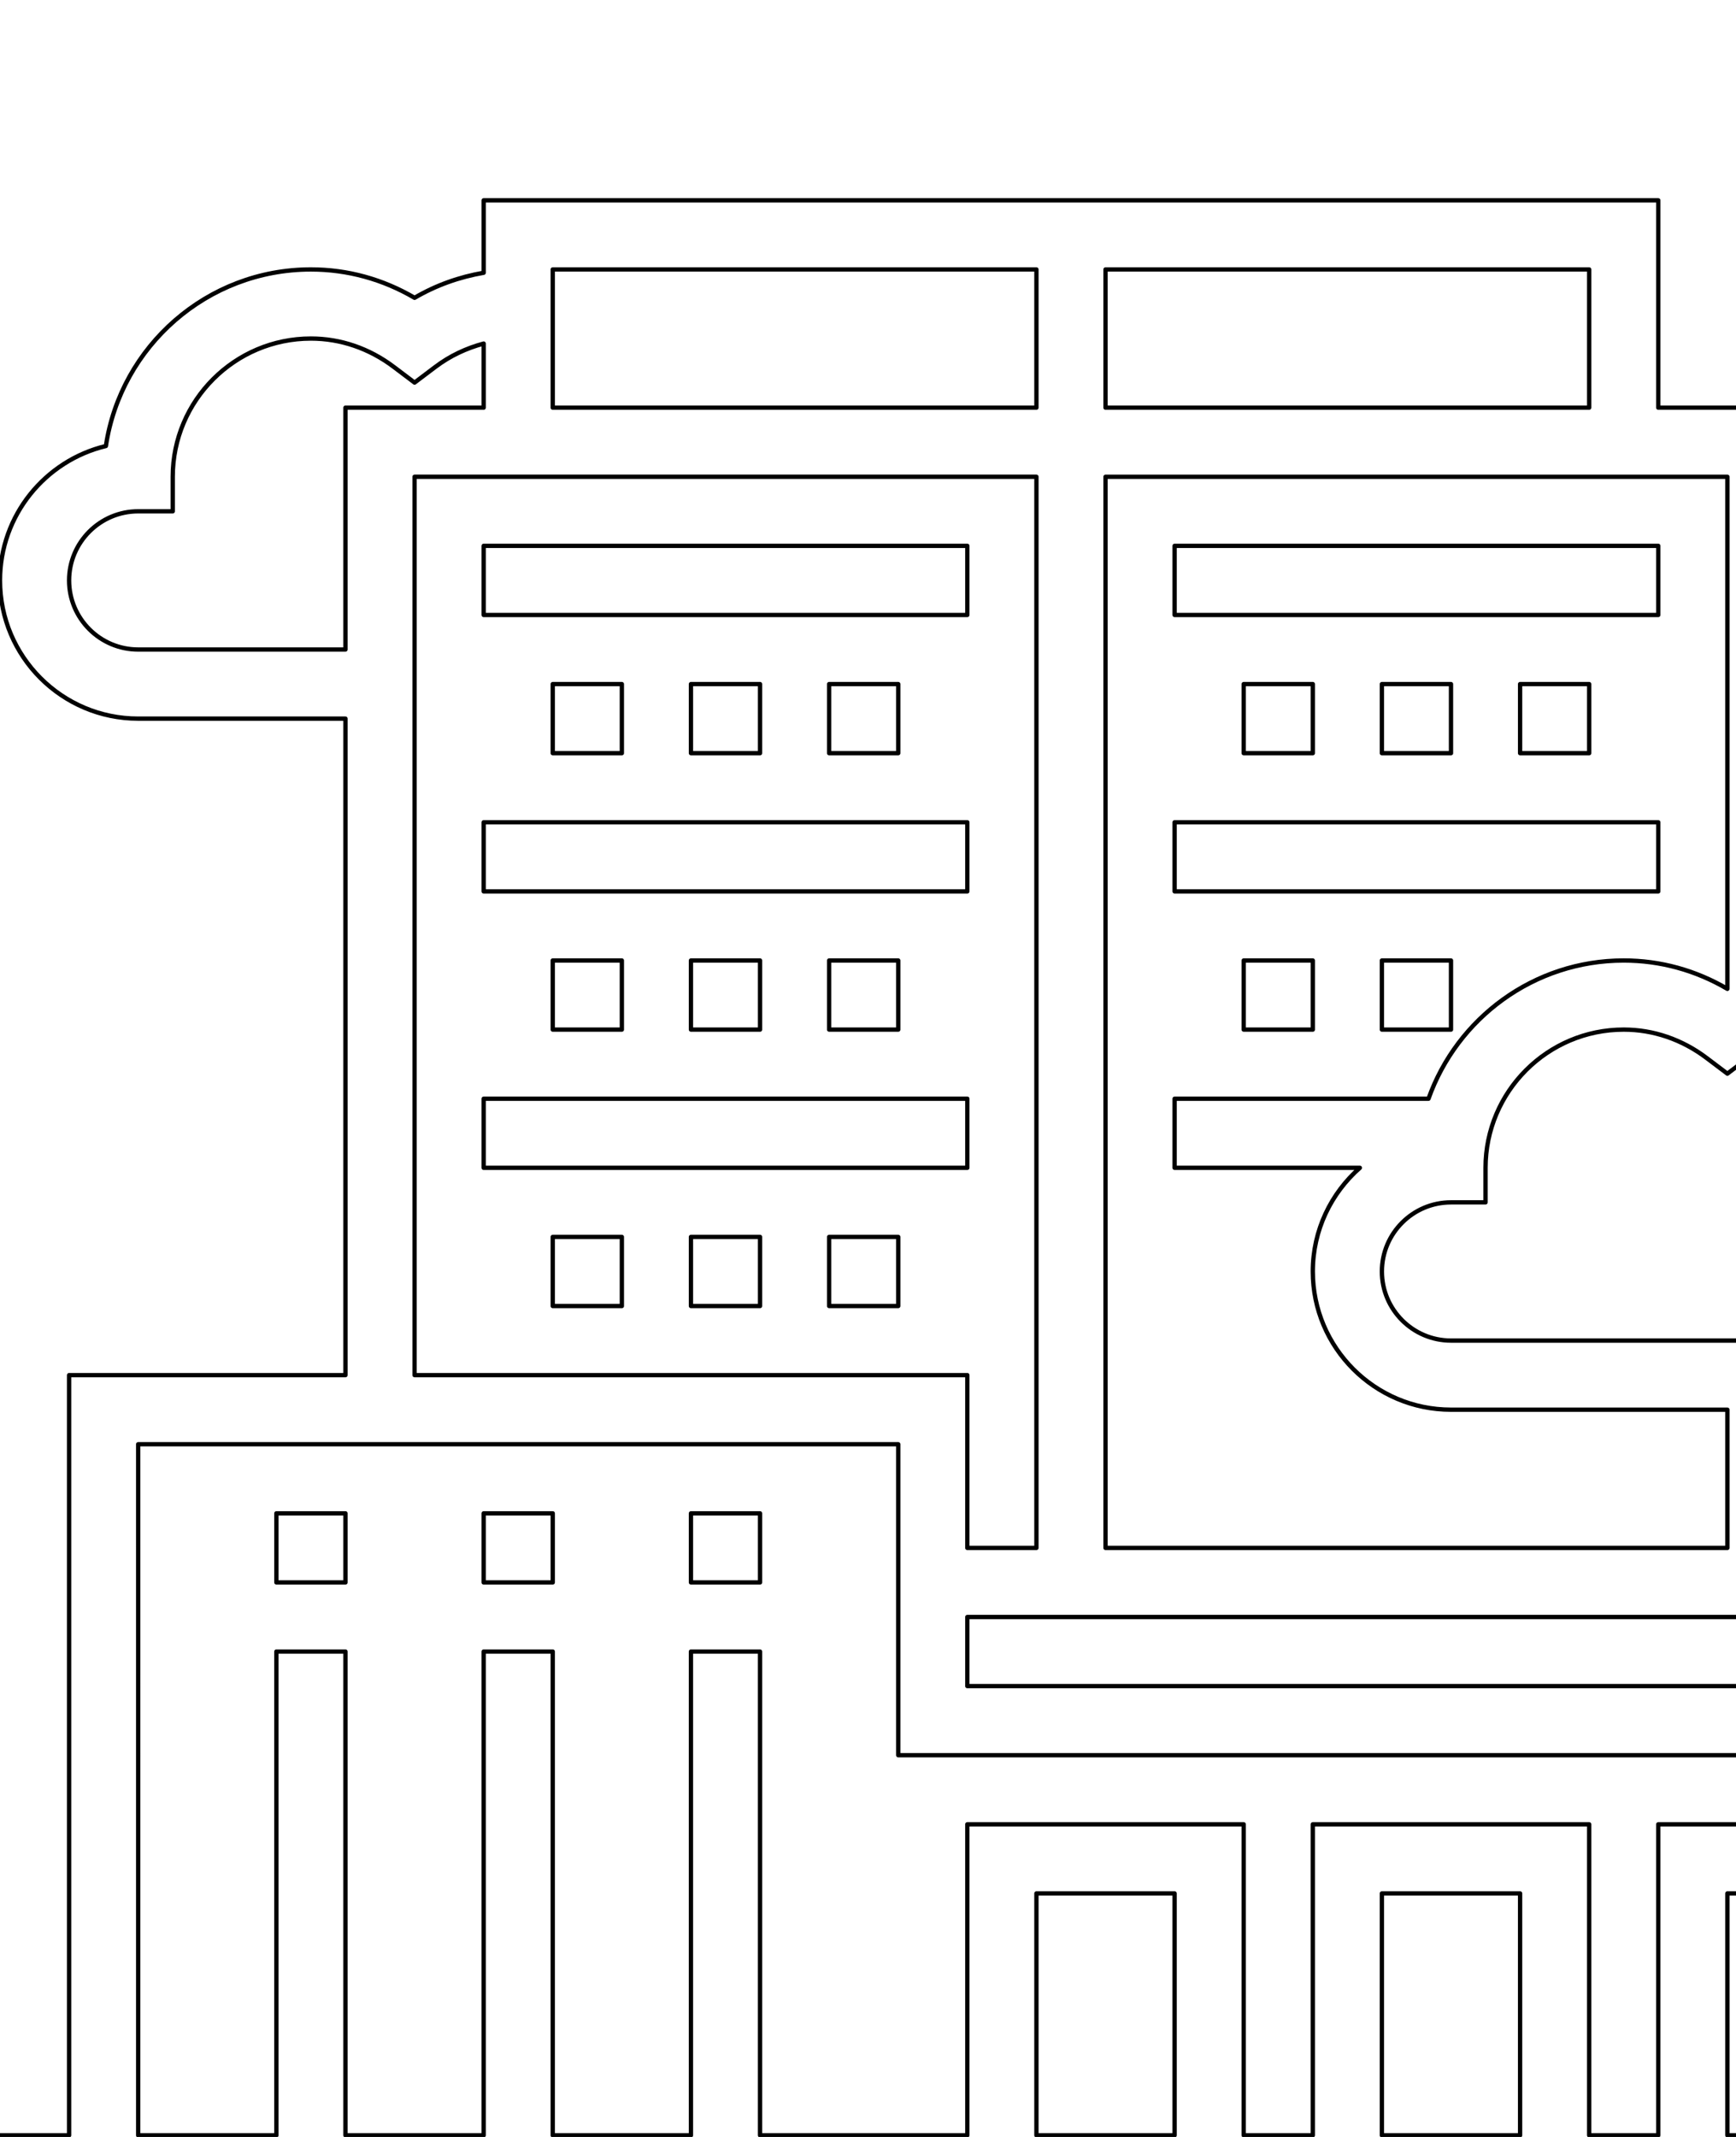 
<svg xmlns="http://www.w3.org/2000/svg" xmlns:xlink="http://www.w3.org/1999/xlink"
width="26" height="32" 
viewBox="0 0 401.998 401.998"
fill="none" 
stroke="currentColor" 
stroke-width="1" 
stroke-linecap="round" 
stroke-linejoin="round" 
class="">
<path d="m64 304h16v16h-16zm0 0"/>
<path d="m112 304h16v16h-16zm0 0"/>
<path d="m160 304h16v16h-16zm0 0"/>
<path d="m480 312h-64v-32h48c17.648 0 32-14.352 32-32 0-15.07-10.48-27.742-24.52-31.121-3.457-23.094-23.434-40.879-47.48-40.879-2.703 
0-5.367.312-8 .77v-128.77h-32v-48h-272v16.77c-5.602.965-11.008 2.871-16 5.797-7.344-4.309-15.535-6.566-24-6.566-24.047 
0-44.023 17.785-47.48 40.879-14.039 3.379-24.52 16.051-24.52 31.121 0 17.648 14.352 32 32 32h48v152h-64v176h-16v48h496v-48h-16zm-24-88v8h8c8.824 
0 16 7.176 16 16s-7.176 16-16 16h-128c-8.824 0-16-7.176-16-16s7.176-16 16-16h8v-8c0-17.648 14.352-32 32-32 6.855 0 13.496 2.273 19.176 6.559l4.824 
3.641 4.824-3.641c5.68-4.285 12.32-6.559 19.176-6.559 17.648 0 32 14.352 32 32zm-56-41.434c-7.344-4.309-15.535-6.566-24-6.566-20.848 
0-38.602 13.391-45.207 32h-58.793v16h42.902c-6.672 5.871-10.902 14.441-10.902 24 0 17.648 14.352 32 32 32h64v32h-144v-248h144zm-32-134.566h-112v-32h112zm-128-32v32h-112v-32zm-208 
88c-8.824 0-16-7.176-16-16s7.176-16 16-16h8v-8c0-17.648 14.352-32 32-32 6.855 0 13.496 2.273 19.176 6.559l4.824 3.641 4.824-3.641c3.422-2.582 
7.215-4.336 11.176-5.398v14.84h-32v56zm64-40h144v248h-16v-40h-128zm-64 224h176v72h224v-16h-208v-16h240v16h-16v16h16v88h-16v-72h-64v72h-16v-72h-64v72h-16v-72h-64v72h-48v-112h-16v112h-32v-112h-16v112h-32v-112h-16v112h-32zm400 
160h-32v-56h32zm-80 0h-32v-56h32zm-80 0h-32v-56h32zm208 32h-464v-16h464zm0 0"/>
<path d="m112 80h112v16h-112zm0 0"/>
<path d="m112 144h112v16h-112zm0 0"/>
<path d="m112 208h112v16h-112zm0 0"/>
<path d="m128 112h16v16h-16zm0 0"/>
<path d="m160 112h16v16h-16zm0 0"/>
<path d="m192 112h16v16h-16zm0 0"/>
<path d="m128 176h16v16h-16zm0 0"/>
<path d="m160 176h16v16h-16zm0 0"/>
<path d="m192 176h16v16h-16zm0 0"/>
<path d="m128 240h16v16h-16zm0 0"/>
<path d="m160 240h16v16h-16zm0 0"/>
<path d="m192 240h16v16h-16zm0 0"/>
<path d="m272 80h112v16h-112zm0 0"/>
<path d="m272 144h112v16h-112zm0 0"/>
<path d="m288 112h16v16h-16zm0 0"/>
<path d="m320 112h16v16h-16zm0 0"/>
<path d="m352 112h16v16h-16zm0 0"/>
<path d="m288 176h16v16h-16zm0 0"/>
<path d="m320 176h16v16h-16zm0 0"/>
</svg>